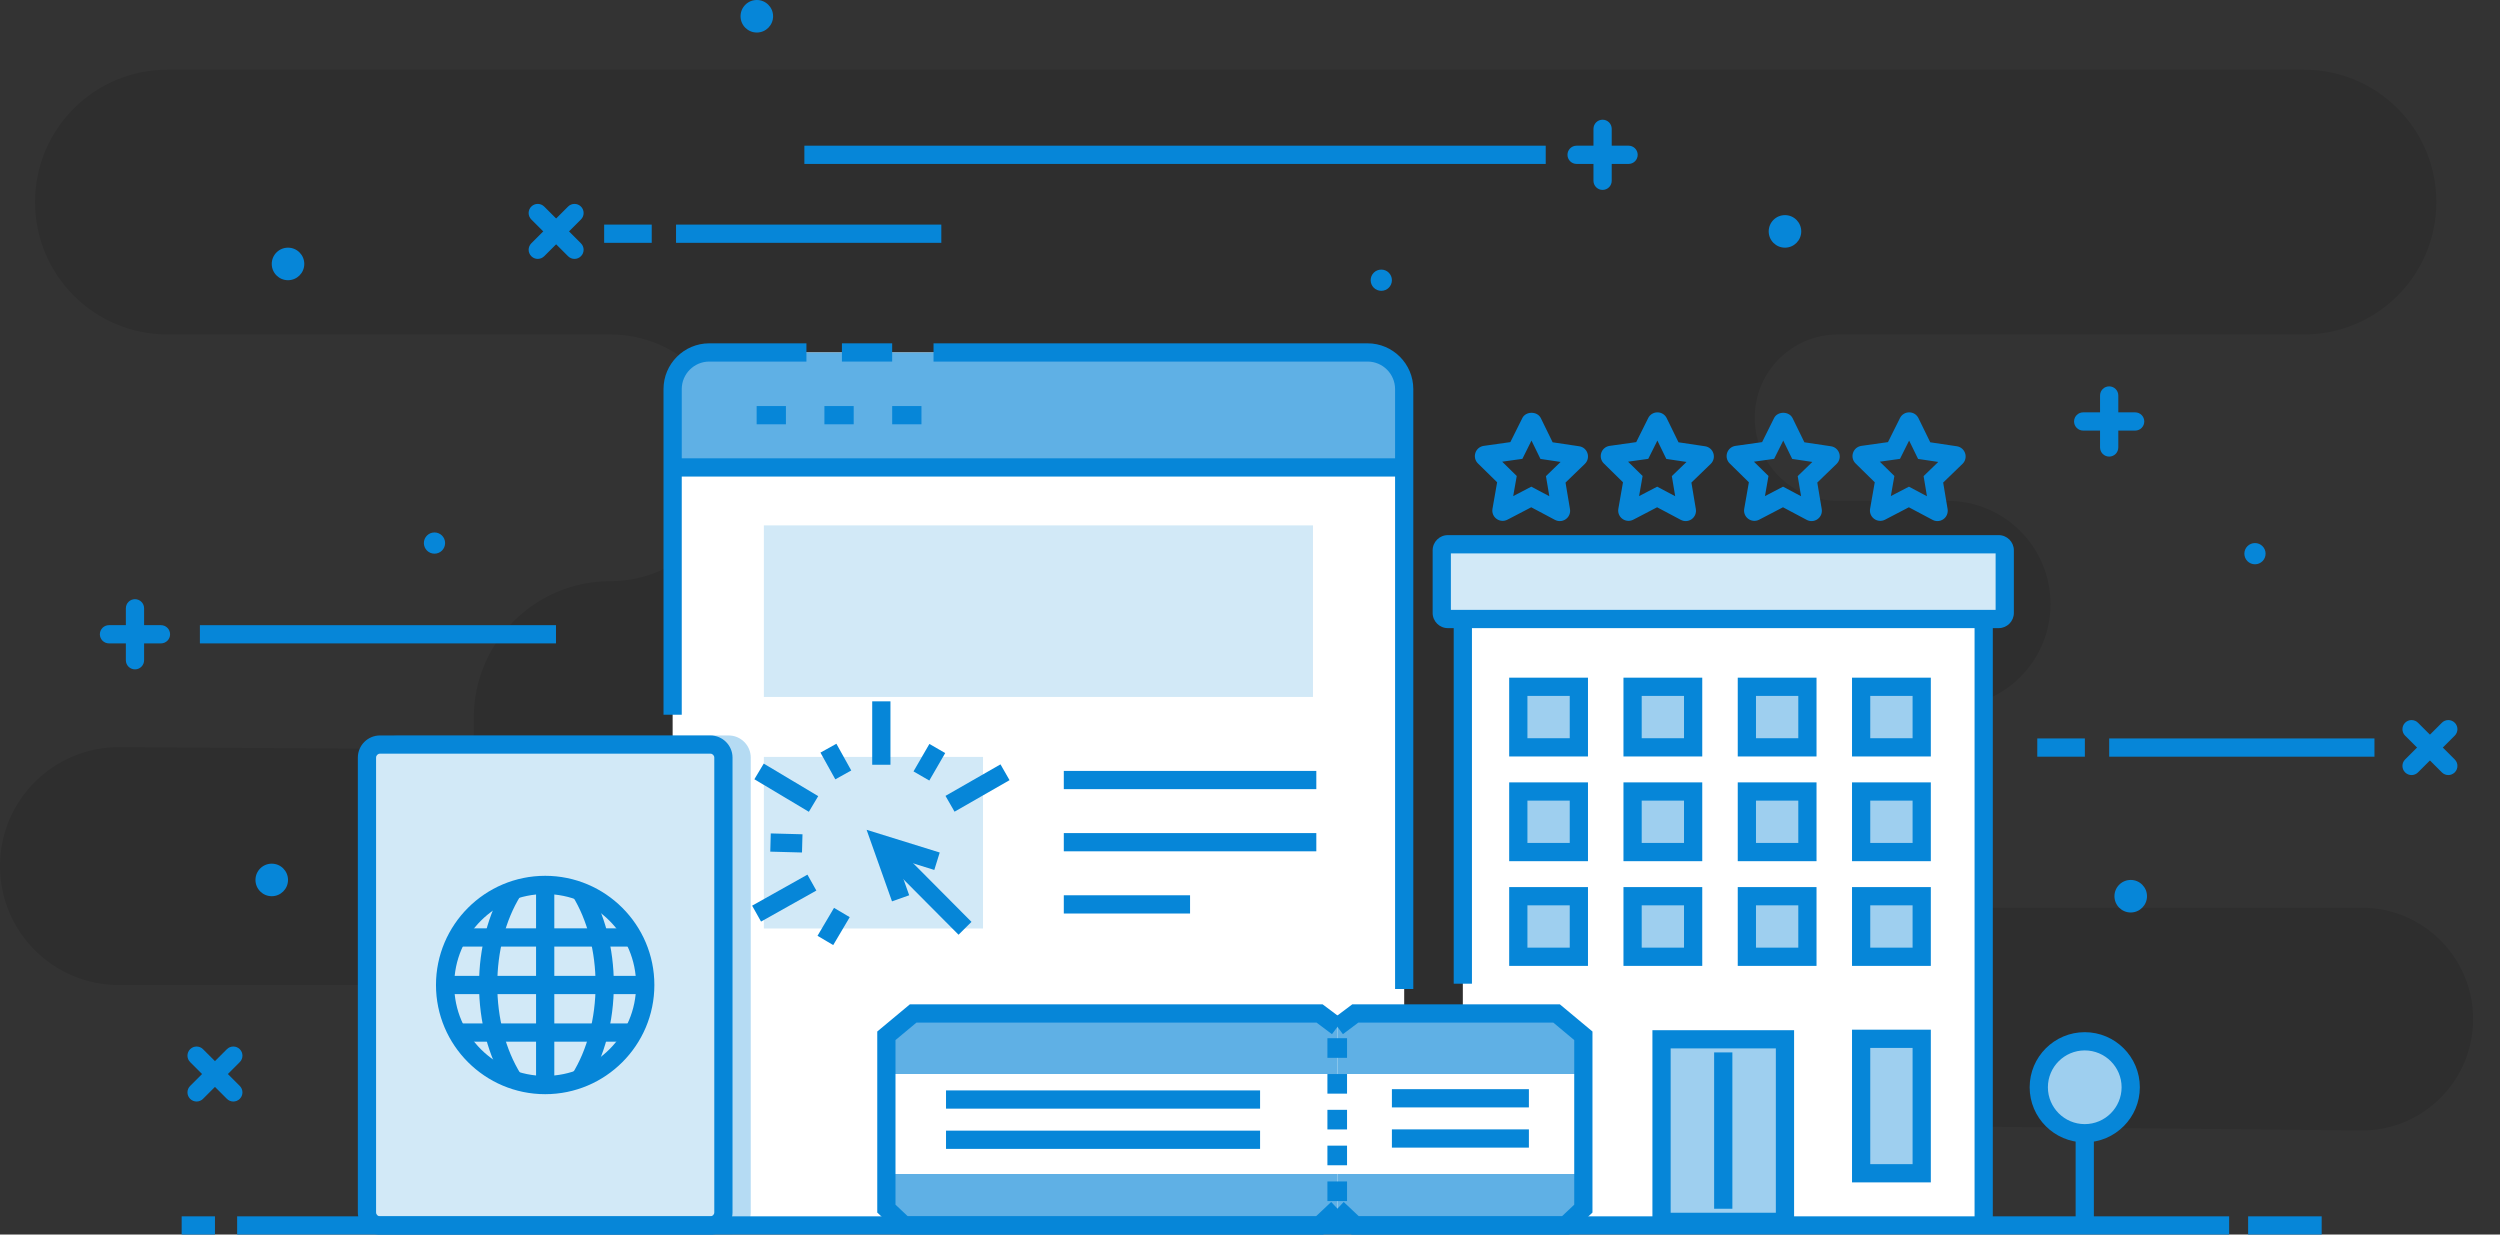 <?xml version="1.0" encoding="utf-8"?>
<!-- Generator: Adobe Illustrator 15.0.0, SVG Export Plug-In . SVG Version: 6.00 Build 0)  -->
<!DOCTYPE svg PUBLIC "-//W3C//DTD SVG 1.1//EN" "http://www.w3.org/Graphics/SVG/1.1/DTD/svg11.dtd">
<svg version="1.1" id="Layer_1" xmlns="http://www.w3.org/2000/svg" xmlns:xlink="http://www.w3.org/1999/xlink" x="0px" y="0px"
	 width="405px" height="200px" viewBox="0 0 405 200" enable-background="new 0 0 405 200" xml:space="preserve">
<rect x="0" y="0" width="405" height="200" fill="#333333" stroke="none"/>
<g id="XMLID_368_">
	<g id="XMLID_704_" opacity="0.1">
		<path fill="#020202" d="M394.689,32.735L394.689,32.735c0,11.846-9.602,21.447-21.445,21.447h-75.5
			c-7.443,0-13.477,6.034-13.477,13.479l0,0c0,7.443,6.033,13.478,13.477,13.478h17.727c9.232,0,16.715,7.483,16.715,16.713l0,0
			c0,9.23-7.482,16.712-16.715,16.712h-42.986c-8.969,0-16.24,7.273-16.24,16.244l0,0c0,8.973,7.271,16.244,16.24,16.244h110.113
			c9.965,0,18.045,8.08,18.045,18.043l0,0c0,10.039-8.189,18.145-18.225,18.045l-83.934-0.842
			c-9.17-0.094-16.459,7.668-15.801,16.812l0,0l-166.726-0.977l0,0c0-21.293-17.259-38.555-38.553-38.555H19.273
			C8.629,159.58,0,150.951,0,140.308l0,0c0-10.691,8.703-19.342,19.395-19.271l57.356,0.357v-5.129
			c0-12.211,9.899-22.113,22.113-22.113l0,0c11.038,0,19.985-8.946,19.985-19.985l0,0c0-11.037-8.947-19.984-19.985-19.984h-71.74
			c-11.844,0-21.447-9.602-21.447-21.447l0,0c0-11.844,9.603-21.445,21.447-21.445h346.12
			C385.088,11.29,394.689,20.891,394.689,32.735z"/>
	</g>
	<g id="XMLID_125_">
		<g id="XMLID_279_">
			<rect x="236.979" y="96.979" fill="#FFFFFF" width="84.377" height="101.542"/>
		</g>
		<g id="XMLID_124_">
			<polygon id="XMLID_583_" fill="#0686D8" points="322.834,198.521 319.879,198.521 319.879,98.456 238.455,98.456 
				238.455,159.359 235.5,159.359 235.5,95.501 322.834,95.501 			"/>
		</g>
		<g id="XMLID_275_">
			<rect x="269.168" y="168.369" fill="#9ECFEF" width="19.998" height="29.57"/>
		</g>
		<g id="XMLID_273_">
			<path id="XMLID_580_" fill="#0686D8" d="M290.643,199.416h-22.951V166.89h22.951V199.416z M270.646,196.462h17.041v-26.617
				h-17.041V196.462z"/>
		</g>
		<g id="XMLID_272_">
			<rect id="XMLID_579_" x="277.689" y="170.49" fill="#0686D8" width="2.955" height="25.328"/>
		</g>
		<g id="XMLID_271_">
			<rect x="245.965" y="111.259" fill="#9ECFEF" width="9.809" height="9.811"/>
		</g>
		<g id="XMLID_270_">
			<rect x="264.479" y="111.259" fill="#9ECFEF" width="9.809" height="9.811"/>
		</g>
		<g id="XMLID_269_">
			<rect x="282.992" y="111.259" fill="#9ECFEF" width="9.809" height="9.811"/>
		</g>
		<g id="XMLID_268_">
			<rect x="301.506" y="111.259" fill="#9ECFEF" width="9.811" height="9.811"/>
		</g>
		<g id="XMLID_257_">
			<rect x="245.965" y="128.222" fill="#9ECFEF" width="9.809" height="9.812"/>
		</g>
		<g id="XMLID_255_">
			<rect x="264.479" y="128.222" fill="#9ECFEF" width="9.809" height="9.812"/>
		</g>
		<g id="XMLID_107_">
			<rect x="282.992" y="128.222" fill="#9ECFEF" width="9.809" height="9.812"/>
		</g>
		<g id="XMLID_77_">
			<rect x="301.506" y="128.222" fill="#9ECFEF" width="9.811" height="9.812"/>
		</g>
		<g id="XMLID_68_">
			<rect x="245.965" y="145.185" fill="#9ECFEF" width="9.809" height="9.812"/>
		</g>
		<g id="XMLID_249_">
			<rect x="264.479" y="145.185" fill="#9ECFEF" width="9.809" height="9.812"/>
		</g>
		<g id="XMLID_64_">
			<rect x="282.992" y="145.185" fill="#9ECFEF" width="9.809" height="9.812"/>
		</g>
		<g id="XMLID_62_">
			<rect x="301.506" y="145.185" fill="#9ECFEF" width="9.811" height="9.812"/>
		</g>
		<g id="XMLID_61_">
			<path id="XMLID_576_" fill="#0686D8" d="M257.252,122.548h-12.764v-12.766h12.764V122.548z M247.443,119.593h6.854v-6.855h-6.854
				V119.593z"/>
		</g>
		<g id="XMLID_60_">
			<path id="XMLID_573_" fill="#0686D8" d="M275.766,122.548h-12.764v-12.766h12.764V122.548z M265.955,119.593h6.855v-6.855h-6.855
				V119.593z"/>
		</g>
		<g id="XMLID_242_">
			<path id="XMLID_570_" fill="#0686D8" d="M294.277,122.548h-12.762v-12.766h12.762V122.548z M284.469,119.593h6.855v-6.855h-6.855
				V119.593z"/>
		</g>
		<g id="XMLID_241_">
			<path id="XMLID_567_" fill="#0686D8" d="M312.793,122.548h-12.766v-12.766h12.766V122.548z M302.982,119.593h6.857v-6.855h-6.857
				V119.593z"/>
		</g>
		<g id="XMLID_230_">
			<path id="XMLID_564_" fill="#0686D8" d="M257.252,139.511h-12.764v-12.766h12.764V139.511z M247.443,136.556h6.854v-6.855h-6.854
				V136.556z"/>
		</g>
		<g id="XMLID_227_">
			<path id="XMLID_561_" fill="#0686D8" d="M275.766,139.511h-12.764v-12.766h12.764V139.511z M265.955,136.556h6.855v-6.855h-6.855
				V136.556z"/>
		</g>
		<g id="XMLID_219_">
			<path id="XMLID_558_" fill="#0686D8" d="M294.277,139.511h-12.762v-12.766h12.762V139.511z M284.469,136.556h6.855v-6.855h-6.855
				V136.556z"/>
		</g>
		<g id="XMLID_208_">
			<path id="XMLID_555_" fill="#0686D8" d="M312.793,139.511h-12.766v-12.766h12.766V139.511z M302.982,136.556h6.857v-6.855h-6.857
				V136.556z"/>
		</g>
		<g id="XMLID_204_">
			<path id="XMLID_552_" fill="#0686D8" d="M257.252,156.474h-12.764v-12.766h12.764V156.474z M247.443,153.519h6.854v-6.855h-6.854
				V153.519z"/>
		</g>
		<g id="XMLID_203_">
			<rect x="245.965" y="168.285" fill="#9ECFEF" width="9.809" height="21.785"/>
		</g>
		<g id="XMLID_200_">
			<rect x="301.506" y="168.285" fill="#9ECFEF" width="9.811" height="21.785"/>
		</g>
		<g id="XMLID_197_">
			<path id="XMLID_549_" fill="#0686D8" d="M257.252,191.546h-12.764v-24.738h12.764V191.546z M247.443,188.591h6.854v-18.828
				h-6.854V188.591z"/>
		</g>
		<g id="XMLID_191_">
			<path id="XMLID_546_" fill="#0686D8" d="M312.793,191.546h-12.766v-24.738h12.766V191.546z M302.982,188.591h6.857v-18.828
				h-6.857V188.591z"/>
		</g>
		<g id="XMLID_59_">
			<path id="XMLID_538_" fill="#0686D8" d="M275.766,156.474h-12.764v-12.766h12.764V156.474z M265.955,153.519h6.855v-6.855h-6.855
				V153.519z"/>
		</g>
		<g id="XMLID_58_">
			<path id="XMLID_535_" fill="#0686D8" d="M294.277,156.474h-12.762v-12.766h12.762V156.474z M284.469,153.519h6.855v-6.855h-6.855
				V153.519z"/>
		</g>
		<g id="XMLID_165_">
			<path id="XMLID_532_" fill="#0686D8" d="M312.793,156.474h-12.766v-12.766h12.766V156.474z M302.982,153.519h6.857v-6.855h-6.857
				V153.519z"/>
		</g>
		<g id="XMLID_57_">
			<rect x="233.564" y="88.168" fill="#D2E9F7" width="91.205" height="12.111"/>
		</g>
		<g id="XMLID_160_">
			<path id="XMLID_529_" fill="#0686D8" d="M323.783,101.757h-89.232c-1.359,0-2.463-1.104-2.463-2.463V89.153
				c0-1.358,1.104-2.463,2.463-2.463h89.232c1.359,0,2.463,1.104,2.463,2.463v10.141
				C326.246,100.654,325.143,101.757,323.783,101.757z M235.043,98.802h88.248v-9.156h-88.248V98.802z"/>
		</g>
		<g id="XMLID_158_">
			<path id="XMLID_526_" fill="#0686D8" d="M252.688,84.417c-0.264,0-0.533-0.065-0.779-0.196h-0.004l-3.844-2.043l-3.861,2.013
				c-0.578,0.297-1.254,0.242-1.77-0.143c-0.516-0.381-0.762-1.008-0.646-1.64l0.75-4.278l-3.105-3.051
				c-0.455-0.442-0.617-1.1-0.418-1.708c0.197-0.612,0.715-1.046,1.35-1.139l4.316-0.608l1.941-3.896
				c0.562-1.14,2.426-1.143,2.996,0.007l1.914,3.917l4.303,0.643c0.629,0.09,1.145,0.527,1.342,1.135
				c0.199,0.609,0.037,1.266-0.422,1.716l-3.135,3.03l0.721,4.291c0.107,0.627-0.148,1.254-0.666,1.63
				C253.375,84.31,253.033,84.417,252.688,84.417z M248.072,78.84l2.92,1.549l-0.547-3.259l2.375-2.297l-3.268-0.488l-1.451-2.971
				l-1.475,2.959l-3.273,0.461l2.357,2.316l-0.57,3.257L248.072,78.84z"/>
		</g>
		<g id="XMLID_153_">
			<path id="XMLID_523_" fill="#0686D8" d="M273.082,84.417c-0.266,0-0.535-0.065-0.781-0.196h-0.004l-3.846-2.043l-3.861,2.013
				c-0.568,0.293-1.24,0.242-1.756-0.133c-0.518-0.377-0.771-1.003-0.664-1.632l0.754-4.296l-3.104-3.051
				c-0.459-0.454-0.617-1.107-0.416-1.716c0.199-0.606,0.717-1.038,1.348-1.131l4.314-0.608l1.943-3.896
				c0.281-0.57,0.854-0.926,1.494-0.926c0.002,0,0.006,0,0.01,0c0.645,0.004,1.219,0.367,1.496,0.946l1.908,3.903l4.305,0.643
				c0.629,0.092,1.145,0.527,1.342,1.137c0.199,0.609,0.037,1.266-0.422,1.714l-3.135,3.03l0.719,4.293
				c0.107,0.625-0.148,1.252-0.666,1.63C273.768,84.31,273.426,84.417,273.082,84.417z M268.463,78.84l2.92,1.549l-0.545-3.259
				l2.377-2.297l-3.271-0.488l-1.449-2.971l-1.477,2.959l-3.273,0.461l2.357,2.316l-0.57,3.257L268.463,78.84z"/>
		</g>
		<g id="XMLID_152_">
			<path id="XMLID_520_" fill="#0686D8" d="M293.475,84.417c-0.268,0-0.537-0.065-0.785-0.196l-3.846-2.043l-3.861,2.013
				c-0.57,0.295-1.248,0.242-1.766-0.139s-0.768-1.012-0.65-1.644l0.75-4.278l-3.104-3.051c-0.455-0.442-0.617-1.098-0.42-1.708
				c0.197-0.608,0.713-1.044,1.348-1.139l4.32-0.608l1.939-3.896c0.562-1.14,2.426-1.143,2.996,0.007l1.914,3.917l4.303,0.643
				c0.629,0.09,1.145,0.527,1.344,1.135c0.197,0.609,0.035,1.266-0.424,1.716l-3.133,3.03l0.719,4.291
				c0.107,0.631-0.148,1.256-0.67,1.632C294.156,84.31,293.816,84.417,293.475,84.417z M288.855,78.84l2.92,1.549l-0.547-3.259
				l2.377-2.297l-3.27-0.488l-1.449-2.971l-1.477,2.959l-3.273,0.461l2.357,2.316l-0.57,3.257L288.855,78.84z"/>
		</g>
		<g id="XMLID_149_">
			<path id="XMLID_56_" fill="#0686D8" d="M313.865,84.417c-0.268,0-0.535-0.065-0.781-0.196h-0.004l-3.846-2.043l-3.859,2.013
				c-0.572,0.293-1.242,0.242-1.758-0.133c-0.518-0.377-0.771-1.003-0.664-1.632l0.758-4.296l-3.107-3.051
				c-0.459-0.454-0.615-1.107-0.416-1.716c0.201-0.606,0.719-1.038,1.35-1.131l4.314-0.608l1.943-3.896
				c0.279-0.57,0.854-0.926,1.494-0.926c0.002,0,0.006,0,0.01,0c0.645,0.004,1.217,0.367,1.494,0.946l1.908,3.903l4.305,0.643
				c0.629,0.092,1.145,0.527,1.344,1.137c0.197,0.609,0.037,1.266-0.424,1.714l-3.133,3.03l0.719,4.291
				c0.102,0.643-0.158,1.266-0.676,1.635C314.547,84.31,314.205,84.417,313.865,84.417z M309.246,78.84l2.922,1.551l-0.545-3.261
				l2.375-2.297l-3.27-0.488l-1.451-2.971l-1.477,2.959l-3.271,0.461l2.359,2.316l-0.572,3.256L309.246,78.84z"/>
		</g>
		<g id="XMLID_128_">
			<g id="XMLID_131_">
				<circle fill="#9ECFEF" cx="337.729" cy="176.136" r="7.448"/>
			</g>
			<g id="XMLID_130_">
				<path id="XMLID_54_" fill="#0686D8" d="M337.73,185.062c-4.922,0-8.926-4.004-8.926-8.926s4.004-8.924,8.926-8.924
					c4.92,0,8.924,4.002,8.924,8.924S342.65,185.062,337.73,185.062z M337.73,170.167c-3.293,0-5.971,2.678-5.971,5.969
					s2.678,5.971,5.971,5.971c3.291,0,5.969-2.68,5.969-5.971S341.021,170.167,337.73,170.167z"/>
			</g>
			<g id="XMLID_129_">
				<rect id="XMLID_53_" x="336.252" y="183.9" fill="#0686D8" width="2.955" height="13.719"/>
			</g>
		</g>
	</g>
	<g id="XMLID_168_">
		<g id="XMLID_267_">
			<path id="XMLID_52_" fill="#0686D8" d="M263.828,26.556h-8.42c-0.814,0-1.477-0.662-1.477-1.477c0-0.816,0.662-1.478,1.477-1.478
				h8.42c0.816,0,1.479,0.662,1.479,1.478C265.307,25.895,264.645,26.556,263.828,26.556z"/>
		</g>
		<g id="XMLID_262_">
			<path id="XMLID_51_" fill="#0686D8" d="M259.619,30.766c-0.814,0-1.477-0.662-1.477-1.478V20.87c0-0.816,0.662-1.478,1.477-1.478
				c0.816,0,1.479,0.662,1.479,1.478v8.418C261.098,30.104,260.436,30.766,259.619,30.766z"/>
		</g>
	</g>
	<g id="XMLID_280_">
		<g id="XMLID_287_">
			<path id="XMLID_50_" fill="#0686D8" d="M26.076,104.23h-8.42c-0.816,0-1.478-0.66-1.478-1.477s0.662-1.477,1.478-1.477h8.42
				c0.815,0,1.477,0.66,1.477,1.477S26.891,104.23,26.076,104.23z"/>
		</g>
		<g id="XMLID_282_">
			<path id="XMLID_49_" fill="#0686D8" d="M21.867,108.439c-0.816,0-1.478-0.66-1.478-1.477v-8.418c0-0.815,0.662-1.477,1.478-1.477
				c0.815,0,1.477,0.661,1.477,1.477v8.418C23.344,107.779,22.682,108.439,21.867,108.439z"/>
		</g>
	</g>
	<g id="XMLID_348_">
		<g id="XMLID_350_">
			<path id="XMLID_47_" fill="#0686D8" d="M345.896,69.757h-8.418c-0.816,0-1.479-0.662-1.479-1.479
				c0-0.814,0.662-1.477,1.479-1.477h8.418c0.816,0,1.477,0.662,1.477,1.477C347.373,69.095,346.713,69.757,345.896,69.757z"/>
		</g>
		<g id="XMLID_349_">
			<path id="XMLID_46_" fill="#0686D8" d="M341.688,73.968c-0.816,0-1.479-0.662-1.479-1.479v-8.421
				c0-0.815,0.662-1.478,1.479-1.478s1.477,0.662,1.477,1.478v8.421C343.164,73.306,342.504,73.968,341.688,73.968z"/>
		</g>
	</g>
	<g id="XMLID_41_">
		<g id="XMLID_44_">
			<path id="XMLID_45_" fill="#0686D8" d="M87.116,41.94c-0.379,0-0.756-0.144-1.044-0.433c-0.577-0.577-0.577-1.512,0-2.089
				l5.954-5.954c0.577-0.577,1.512-0.577,2.089,0c0.577,0.577,0.577,1.512,0,2.089l-5.954,5.954
				C87.872,41.796,87.495,41.94,87.116,41.94z"/>
		</g>
		<g id="XMLID_42_">
			<path id="XMLID_43_" fill="#0686D8" d="M93.069,41.94c-0.379,0-0.756-0.144-1.044-0.433l-5.954-5.954
				c-0.577-0.577-0.577-1.512,0-2.089s1.512-0.577,2.089,0l5.954,5.954c0.577,0.577,0.577,1.512,0,2.089
				C93.826,41.796,93.448,41.94,93.069,41.94z"/>
		</g>
	</g>
	<g id="XMLID_351_">
		<g id="XMLID_353_">
			<path id="XMLID_485_" fill="#0686D8" d="M31.847,178.447c-0.379,0-0.756-0.146-1.045-0.436c-0.577-0.576-0.577-1.512,0-2.088
				l5.954-5.953c0.577-0.576,1.512-0.576,2.089,0c0.577,0.578,0.577,1.512,0,2.09l-5.954,5.951
				C32.603,178.3,32.226,178.447,31.847,178.447z"/>
		</g>
		<g id="XMLID_352_">
			<path id="XMLID_484_" fill="#0686D8" d="M37.8,178.447c-0.379,0-0.756-0.146-1.044-0.436l-5.954-5.951
				c-0.577-0.578-0.577-1.512,0-2.09c0.577-0.576,1.512-0.576,2.089,0l5.954,5.953c0.577,0.576,0.577,1.512,0,2.088
				C38.556,178.3,38.179,178.447,37.8,178.447z"/>
		</g>
	</g>
	<g id="XMLID_274_">
		<g id="XMLID_278_">
			<path id="XMLID_483_" fill="#0686D8" d="M390.672,125.56c-0.379,0-0.756-0.146-1.045-0.434c-0.576-0.578-0.576-1.512,0-2.09
				l5.955-5.951c0.576-0.578,1.512-0.578,2.088,0c0.578,0.576,0.578,1.512,0,2.088l-5.953,5.953
				C391.428,125.414,391.051,125.56,390.672,125.56z"/>
		</g>
		<g id="XMLID_276_">
			<path id="XMLID_478_" fill="#0686D8" d="M396.625,125.56c-0.379,0-0.756-0.146-1.043-0.434l-5.955-5.953
				c-0.576-0.576-0.576-1.512,0-2.088c0.578-0.578,1.512-0.578,2.09,0l5.953,5.951c0.578,0.578,0.578,1.512,0,2.09
				C397.383,125.414,397.004,125.56,396.625,125.56z"/>
		</g>
	</g>
	<g id="XMLID_305_">
		<rect id="XMLID_477_" x="109.519" y="36.384" fill="#0686D8" width="42.975" height="2.955"/>
	</g>
	<g id="XMLID_132_">
		<rect id="XMLID_476_" x="130.308" y="23.602" fill="#0686D8" width="120.1" height="2.955"/>
	</g>
	<g id="XMLID_302_">
		<rect id="XMLID_38_" x="97.873" y="36.384" fill="#0686D8" width="7.706" height="2.955"/>
	</g>
	<g id="XMLID_26_">
		<rect id="XMLID_27_" x="341.688" y="119.628" fill="#0686D8" width="42.975" height="2.955"/>
	</g>
	<g id="XMLID_25_">
		<rect id="XMLID_473_" x="32.383" y="101.277" fill="#0686D8" width="57.687" height="2.953"/>
	</g>
	<g id="XMLID_134_">
		<rect id="XMLID_472_" x="330.041" y="119.628" fill="#0686D8" width="7.707" height="2.955"/>
	</g>
	<g id="XMLID_285_">
		<path fill="#0686D8" d="M347.814,145.185c0,1.459-1.182,2.639-2.637,2.639c-1.457,0-2.637-1.18-2.637-2.639
			c0-1.453,1.18-2.635,2.637-2.635C346.633,142.55,347.814,143.732,347.814,145.185z"/>
	</g>
	<g id="XMLID_345_">
		<circle fill="#0686D8" cx="122.605" cy="2.635" r="2.636"/>
	</g>
	<g id="XMLID_342_">
		<circle fill="#0686D8" cx="46.658" cy="42.758" r="2.636"/>
	</g>
	<g id="XMLID_337_">
		<circle fill="#0686D8" cx="44.022" cy="142.55" r="2.636"/>
	</g>
	<g id="XMLID_328_">
		<path fill="#0686D8" d="M291.801,37.487c0,1.454-1.18,2.635-2.635,2.635c-1.457,0-2.637-1.181-2.637-2.635
			c0-1.458,1.18-2.637,2.637-2.637C290.621,34.85,291.801,36.028,291.801,37.487z"/>
	</g>
	<g id="XMLID_325_">
		<circle fill="#0686D8" cx="365.306" cy="89.695" r="1.72"/>
	</g>
	<g id="XMLID_344_">
		<circle fill="#0686D8" cx="223.768" cy="45.394" r="1.721"/>
	</g>
	<g id="XMLID_340_">
		<circle fill="#0686D8" cx="70.387" cy="87.976" r="1.72"/>
	</g>
	<g id="XMLID_28_">
		<g id="XMLID_16_">
			<g id="XMLID_24_">
				<path fill="#FFFFFF" d="M227.479,198.521V64.159c0-3.902-3.16-7.062-7.062-7.062H116.03c-3.901,0-7.063,3.16-7.063,7.062
					v134.362H227.479z"/>
			</g>
			<g id="XMLID_100_">
				<path fill="#5FB0E5" d="M108.967,75.404V63.035c0-3.28,2.659-5.938,5.938-5.938h106.636c3.279,0,5.938,2.658,5.938,5.938v12.369
					H108.967z"/>
			</g>
			<g id="XMLID_99_">
				<path id="XMLID_471_" fill="#0686D8" d="M110.444,115.789h-2.955V63.035c0-4.09,3.326-7.416,7.416-7.416h15.737v2.955h-15.737
					c-2.46,0-4.461,2.001-4.461,4.461V115.789z"/>
			</g>
			<g id="XMLID_94_">
				<path id="XMLID_23_" fill="#0686D8" d="M228.955,160.218h-2.953V63.035c0-2.46-2.002-4.461-4.461-4.461h-70.309v-2.955h70.309
					c4.09,0,7.414,3.326,7.414,7.416V160.218z"/>
			</g>
			<g id="XMLID_92_">
				<rect id="XMLID_469_" x="136.391" y="55.619" fill="#0686D8" width="8.141" height="2.955"/>
			</g>
			<g id="XMLID_22_">
				<rect id="XMLID_468_" x="108.967" y="74.248" fill="#0686D8" width="118.512" height="2.955"/>
			</g>
			<g id="XMLID_21_">
				<rect id="XMLID_467_" x="122.577" y="65.78" fill="#0686D8" width="4.742" height="2.955"/>
			</g>
			<g id="XMLID_89_">
				<rect id="XMLID_466_" x="133.555" y="65.78" fill="#0686D8" width="4.742" height="2.955"/>
			</g>
			<g id="XMLID_20_">
				<rect id="XMLID_448_" x="144.534" y="65.78" fill="#0686D8" width="4.742" height="2.955"/>
			</g>
			<g id="XMLID_19_">
				<rect x="123.745" y="85.113" fill="#D2E9F7" width="88.957" height="27.792"/>
			</g>
			<g id="XMLID_85_">
				<rect x="123.745" y="122.621" fill="#D2E9F7" width="35.503" height="27.793"/>
			</g>
			<g id="XMLID_18_">
				<rect id="XMLID_447_" x="172.336" y="124.888" fill="#0686D8" width="40.908" height="2.953"/>
			</g>
			<g id="XMLID_83_">
				<rect id="XMLID_446_" x="172.336" y="134.96" fill="#0686D8" width="40.908" height="2.953"/>
			</g>
			<g id="XMLID_17_">
				<rect id="XMLID_445_" x="172.336" y="145.035" fill="#0686D8" width="20.453" height="2.955"/>
			</g>
		</g>
		<g id="XMLID_10_">
			<g id="XMLID_13_">
				<g id="XMLID_850_">
					<rect id="XMLID_444_" x="141.298" y="113.617" fill="#0686D8" width="2.955" height="10.273"/>
				</g>
				<g id="XMLID_849_">
					
						<rect id="XMLID_443_" x="149.03" y="120.831" transform="matrix(0.866 0.501 -0.501 0.866 82.039 -58.787)" fill="#0686D8" width="2.956" height="5.139"/>
				</g>
				<g id="XMLID_848_">
					
						<rect id="XMLID_440_" x="156.907" y="122.66" transform="matrix(0.497 0.867 -0.867 0.497 190.442 -73.175)" fill="#0686D8" width="2.954" height="10.277"/>
				</g>
				<g id="XMLID_845_">
					
						<rect id="XMLID_439_" x="133.415" y="147.451" transform="matrix(0.861 0.509 -0.509 0.861 95.294 -47.789)" fill="#0686D8" width="2.955" height="5.256"/>
				</g>
				<g id="XMLID_844_">
					
						<rect id="XMLID_438_" x="125.607" y="140.421" transform="matrix(0.489 0.872 -0.872 0.489 191.829 -36.502)" fill="#0686D8" width="2.956" height="10.276"/>
				</g>
				<g id="XMLID_843_">
					
						<rect id="XMLID_437_" x="124.78" y="135.031" transform="matrix(1 0.027 -0.027 1 3.729 -3.386)" fill="#0686D8" width="5.14" height="2.952"/>
				</g>
				<g id="XMLID_15_">
					
						<rect id="XMLID_436_" x="122.19" y="126.044" transform="matrix(0.859 0.513 -0.513 0.859 83.424 -47.254)" fill="#0686D8" width="10.275" height="2.954"/>
				</g>
				<g id="XMLID_14_">
					
						<rect id="XMLID_434_" x="132.848" y="121.867" transform="matrix(0.486 0.874 -0.874 0.486 177.442 -54.85)" fill="#0686D8" width="4.955" height="2.954"/>
				</g>
			</g>
			<g id="XMLID_12_">
				<polygon id="XMLID_433_" fill="#0686D8" points="144.505,146.021 140.39,134.429 152.234,138.107 151.357,140.931 145.149,139 
					147.29,145.033 				"/>
			</g>
			<g id="XMLID_11_">
				
					<rect id="XMLID_432_" x="141.632" y="142.798" transform="matrix(0.705 0.709 -0.709 0.705 146.565 -64.024)" fill="#0686D8" width="17.316" height="2.955"/>
			</g>
		</g>
		<g id="XMLID_29_">
			<g id="XMLID_70_">
				<polygon fill="#FFFFFF" points="219.555,164.185 252.17,164.185 256.504,167.796 256.504,195.794 253.613,198.521 
					219.555,198.521 216.666,195.794 216.666,166.353 				"/>
			</g>
			<g id="XMLID_69_">
				<polygon fill="#FFFFFF" points="147.929,164.185 213.773,164.185 216.666,166.353 216.666,195.794 213.773,198.521 
					146.482,198.521 143.593,195.794 143.593,167.796 				"/>
			</g>
			<g id="XMLID_9_">
				<polygon fill="#5FB0E5" points="253.613,198.521 256.504,195.794 256.504,190.191 216.666,190.191 216.666,195.794 
					219.555,198.521 				"/>
			</g>
			<g id="XMLID_66_">
				<polygon fill="#5FB0E5" points="143.627,190.191 143.627,195.828 146.482,198.521 213.773,198.521 216.666,195.794 
					216.666,190.191 				"/>
			</g>
			<g id="XMLID_65_">
				<polygon fill="#5FB0E5" points="256.504,173.992 256.504,167.796 252.17,164.185 219.555,164.185 216.666,166.353 
					216.666,173.992 				"/>
			</g>
			<g id="XMLID_63_">
				<polygon fill="#5FB0E5" points="216.666,173.992 216.666,166.353 213.773,164.185 147.929,164.185 143.593,167.796 
					143.593,173.992 				"/>
			</g>
			<g id="XMLID_48_">
				<rect id="XMLID_430_" x="225.488" y="182.96" fill="#0686D8" width="22.193" height="2.955"/>
			</g>
			<g id="XMLID_40_">
				<rect id="XMLID_417_" x="225.488" y="176.445" fill="#0686D8" width="22.193" height="2.955"/>
			</g>
			<g id="XMLID_39_">
				<rect id="XMLID_413_" x="153.255" y="183.164" fill="#0686D8" width="50.877" height="2.955"/>
			</g>
			<g id="XMLID_37_">
				<rect id="XMLID_409_" x="153.255" y="176.646" fill="#0686D8" width="50.877" height="2.955"/>
			</g>
			<g id="XMLID_36_">
				<rect x="215.041" y="168.189" fill="#0686D8" width="3.18" height="3.18"/>
			</g>
			<g id="XMLID_35_">
				<rect x="215.041" y="173.992" fill="#0686D8" width="3.18" height="3.178"/>
			</g>
			<g id="XMLID_34_">
				<rect x="215.041" y="179.792" fill="#0686D8" width="3.18" height="3.178"/>
			</g>
			<g id="XMLID_33_">
				<rect x="215.041" y="185.595" fill="#0686D8" width="3.18" height="3.178"/>
			</g>
			<g id="XMLID_32_">
				<rect x="215.041" y="191.396" fill="#0686D8" width="3.18" height="3.178"/>
			</g>
			<g id="XMLID_31_">
				<polygon id="XMLID_404_" fill="#0686D8" points="254.201,200 218.969,200 215.652,196.869 217.68,194.72 220.143,197.044 
					253.027,197.044 255.025,195.16 255.025,168.49 251.635,165.662 220.047,165.662 217.553,167.533 215.779,165.171 
					219.062,162.707 252.703,162.707 257.98,167.105 257.98,196.433 				"/>
			</g>
			<g id="XMLID_30_">
				<polygon id="XMLID_402_" fill="#0686D8" points="214.361,200 145.897,200 142.116,196.433 142.116,167.105 147.394,162.707 
					214.268,162.707 217.553,165.169 215.779,167.535 213.281,165.662 148.464,165.662 145.07,168.49 145.07,195.158 
					147.071,197.044 213.188,197.044 215.652,194.72 217.68,196.869 				"/>
			</g>
		</g>
	</g>
	<g id="XMLID_431_" opacity="0.3">
		<path id="XMLID_120_" fill="#0686D8" d="M118.031,119.142H64.516c-1.979,0-3.591,1.609-3.591,3.59v73.678
			c0,1.979,1.612,3.59,3.591,3.59h53.515c1.979,0,3.591-1.611,3.591-3.592v-73.676C121.623,120.753,120.011,119.142,118.031,119.142
			z"/>
	</g>
	<g id="XMLID_122_">
		<g id="XMLID_8_">
			<path fill="#D2E9F7" d="M115.076,198.521H61.562c-1.167,0-2.114-0.945-2.114-2.111v-73.678c0-1.166,0.947-2.113,2.114-2.113
				h53.515c1.168,0,2.114,0.947,2.114,2.113v73.676C117.19,197.576,116.244,198.521,115.076,198.521z"/>
		</g>
		<g id="XMLID_127_">
			<path id="XMLID_397_" fill="#0686D8" d="M115.076,200H61.562c-1.979,0-3.591-1.611-3.591-3.59v-73.678
				c0-1.98,1.612-3.59,3.591-3.59h53.515c1.979,0,3.592,1.611,3.592,3.59v73.676C118.668,198.388,117.056,200,115.076,200z
				 M61.562,122.095c-0.352,0-0.637,0.287-0.637,0.637v73.678c0,0.35,0.285,0.635,0.637,0.635h53.515
				c0.352,0,0.637-0.285,0.637-0.637v-73.676c0-0.35-0.285-0.637-0.637-0.637H61.562z"/>
		</g>
		<g id="XMLID_2_">
			<g id="XMLID_126_">
				<path id="XMLID_389_" fill="#0686D8" d="M88.32,177.257c-9.755,0-17.69-7.934-17.69-17.688c0-9.752,7.935-17.688,17.69-17.688
					c9.753,0,17.688,7.936,17.688,17.688C106.008,169.324,98.073,177.257,88.32,177.257z M88.32,144.837
					c-8.125,0-14.735,6.607-14.735,14.732c0,8.123,6.61,14.732,14.735,14.732c8.124,0,14.733-6.609,14.733-14.732
					C103.053,151.445,96.444,144.837,88.32,144.837z"/>
			</g>
			<g id="XMLID_495_">
				<path id="XMLID_386_" fill="#0686D8" d="M95.195,175.556l-2.505-1.564c2.449-3.918,3.797-9.053,3.797-14.463
					c0-5.365-1.325-10.465-3.73-14.359l2.512-1.553c2.691,4.355,4.173,10.006,4.173,15.912
					C99.443,165.484,97.935,171.179,95.195,175.556z"/>
			</g>
			<g id="XMLID_494_">
				<path id="XMLID_378_" fill="#0686D8" d="M81.856,175.556c-2.741-4.377-4.251-10.072-4.251-16.027
					c0-5.898,1.483-11.549,4.174-15.912l2.516,1.553c-2.408,3.902-3.736,9-3.736,14.359c0,5.41,1.351,10.545,3.801,14.463
					L81.856,175.556z"/>
			</g>
			<g id="XMLID_7_">
				<rect id="XMLID_373_" x="86.842" y="143.361" fill="#0686D8" width="2.955" height="32.42"/>
			</g>
			<g id="XMLID_5_">
				<rect id="XMLID_6_" x="72.107" y="158.091" fill="#0686D8" width="32.424" height="2.955"/>
			</g>
			<g id="XMLID_4_">
				<rect id="XMLID_228_" x="74.602" y="150.392" fill="#0686D8" width="27.997" height="2.955"/>
			</g>
			<g id="XMLID_3_">
				<rect id="XMLID_218_" x="74.054" y="165.796" fill="#0686D8" width="28.248" height="2.955"/>
			</g>
		</g>
	</g>
	<g id="XMLID_293_">
		<g id="XMLID_338_">
			<rect id="XMLID_1_" x="29.428" y="197.044" fill="#0686D8" width="5.396" height="2.955"/>
		</g>
		<g id="XMLID_341_">
			<rect id="XMLID_159_" x="364.197" y="197.044" fill="#0686D8" width="11.916" height="2.955"/>
		</g>
		<g id="XMLID_343_">
			<rect id="XMLID_123_" x="38.416" y="197.044" fill="#0686D8" width="322.705" height="2.955"/>
		</g>
	</g>
</g>
</svg>
